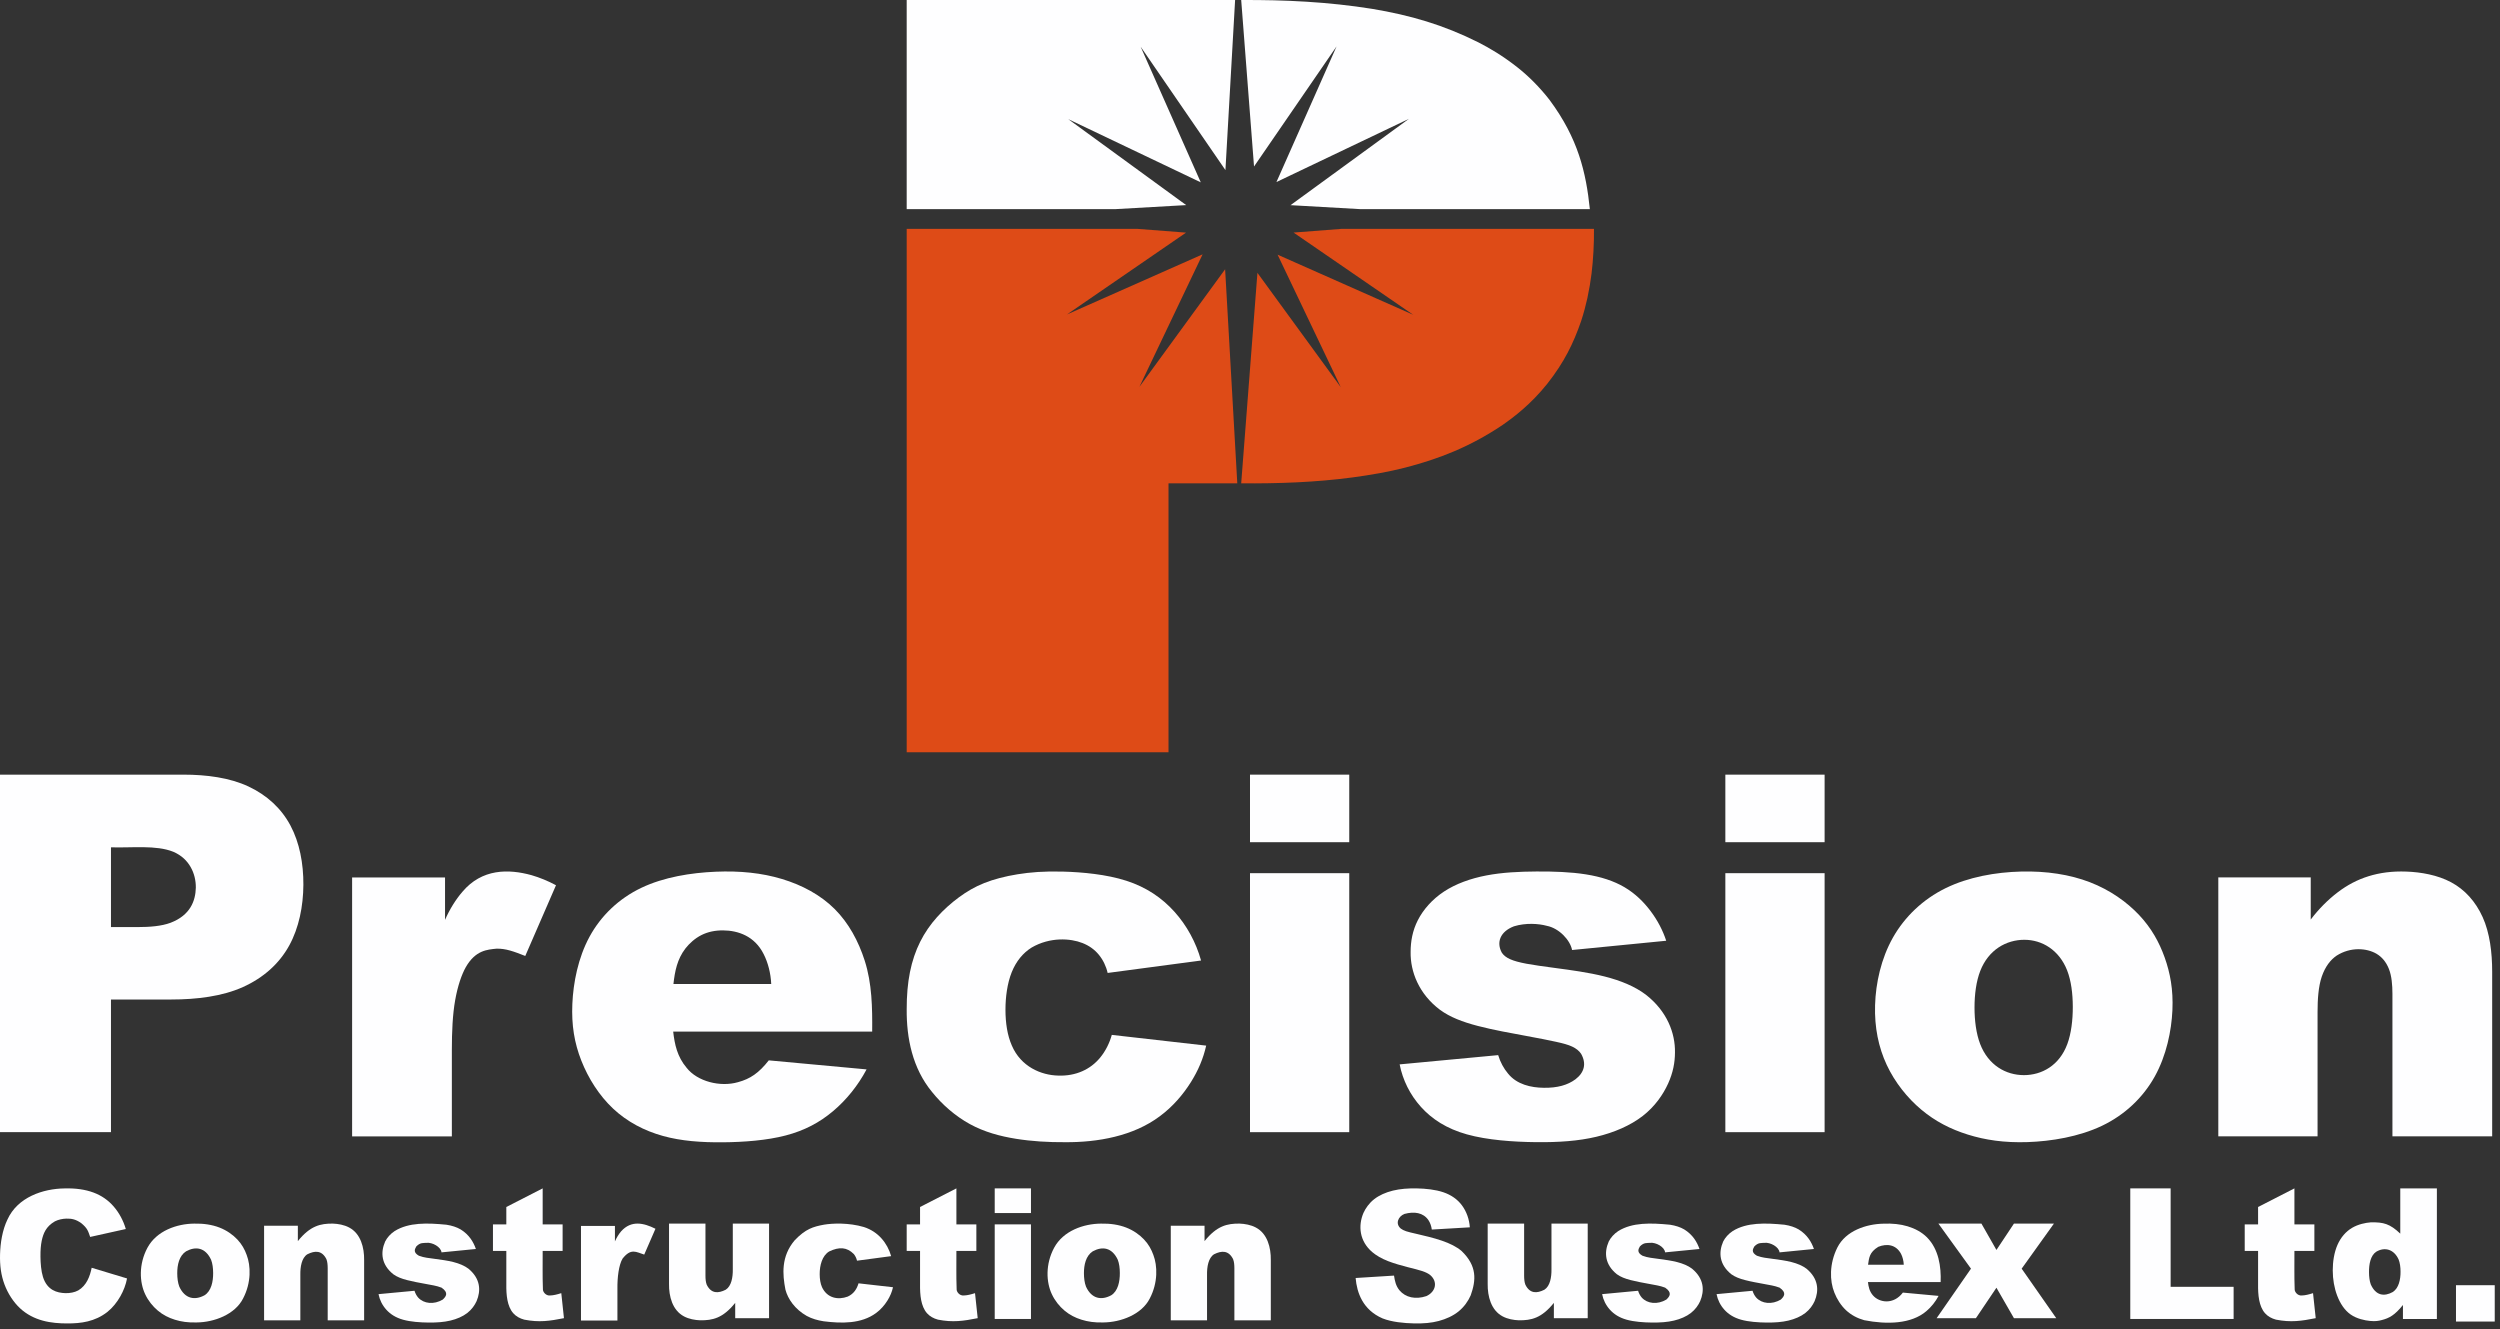 <?xml version="1.0" encoding="UTF-8"?>
<svg width="284px" height="151px" viewBox="0 0 284 151" version="1.1" xmlns="http://www.w3.org/2000/svg" xmlns:xlink="http://www.w3.org/1999/xlink">
    <rect x="0" y="0" width="284" height="151" fill="#333333" stroke="none"/>
    <!-- Generator: Sketch 47.1 (45422) - http://www.bohemiancoding.com/sketch -->
    <title>logo</title>
    <desc>Created with Sketch.</desc>
    <defs></defs>
    <g id="Symbols" stroke="none" stroke-width="1" fill="none" fill-rule="evenodd">
        <g id="logo">
            <g>
                <path d="M152.393,26 L146.949,26.42 L160.54,35.76 L145.132,28.93 L152.314,43.986 L142.844,30.996 L141,54.909 C145.203,54.937 149.418,54.798 153.634,54.237 C155.715,53.958 157.714,53.609 159.575,53.134 C163.423,52.147 166.988,50.767 170.686,48.28 C171.955,47.4 173.894,45.938 175.761,43.606 C177.707,41.14 178.743,38.998 179.612,36.487 C179.919,35.561 180.161,34.613 180.328,33.86 C180.768,31.757 180.914,30.339 181.016,28.573 C181.06,27.717 181.086,26.858 181.075,26 L152.393,26" id="Fill-3" fill="#DE4B17"></path>
                <polygon id="Fill-4" fill="#DE4B17" points="103 26 103 85.454 132.743 85.454 132.743 54.909 140.556 54.909 139.174 30.588 129.434 43.948 136.616 28.892 121.208 35.722 134.734 26.426 129.212 26"></polygon>
                <path d="M141,0.002 L142.458,18.914 L151.834,5.271 L145.004,20.679 L160.06,13.496 L146.603,23.307 L154.577,23.76 L180.607,23.76 C180.175,19.582 179.283,15.74 176.041,11.366 C175.463,10.618 174.831,9.91 174.217,9.293 C173.603,8.675 173.008,8.148 172.385,7.655 C170.688,6.32 169.224,5.47 167.959,4.82 C163.944,2.81 160.199,1.729 155.877,1.007 C150.93,0.214 145.963,-0.025 141,0.002" id="Fill-5" fill="#FEFEFF"></path>
                <polyline id="Fill-6" fill="#FEFEFF" points="140.308 0 103 0 103 23.758 126.691 23.758 134.749 23.3 121.351 13.533 136.407 20.715 129.577 5.307 139.209 19.324 140.308 0"></polyline>
                <path d="M0,88 L20.861,88 C23.447,88 26.088,88.342 28.219,89.341 C30.35,90.34 31.967,91.848 32.999,93.787 C34.031,95.727 34.479,98.098 34.464,100.516 C34.448,102.933 33.968,105.397 32.846,107.429 C31.723,109.461 29.956,111.062 27.609,112.124 C25.261,113.187 22.338,113.543 19.476,113.543 L12.606,113.543 L12.606,128.614 L0,128.614 L0,88 Z M12.606,105.315 L15.681,105.315 C16.992,105.315 18.332,105.215 19.363,104.832 C21.636,103.969 22.211,102.316 22.246,100.838 C22.255,100.027 22.068,99.224 21.664,98.51 C21.261,97.796 20.64,97.171 19.682,96.76 C17.726,95.973 14.982,96.332 12.606,96.256 L12.606,105.315 L12.606,105.315 Z" id="Fill-7" fill="#FEFEFF"></path>
                <path d="M40,99.677 L50.556,99.677 L50.556,104.497 C51.075,103.301 51.779,102.178 52.512,101.327 C54.75,98.656 57.785,98.702 60.381,99.419 C61.3,99.686 62.258,100.075 63.161,100.563 L59.67,108.597 C58.382,108.088 57.438,107.738 56.397,107.769 C55.37,107.878 54.025,107.934 52.919,109.861 C52.435,110.726 51.998,111.988 51.707,113.619 C51.415,115.249 51.331,117.248 51.331,119.236 L51.331,129.098 L40,129.098 L40,99.677" id="Fill-8" fill="#FEFEFF"></path>
                <path d="M99.08,117.188 L76.474,117.188 C76.638,118.623 76.927,120.034 77.993,121.293 C79.213,122.859 81.821,123.518 83.832,122.936 C85.222,122.564 86.205,121.896 87.334,120.457 L98.443,121.483 C97.476,123.305 96.156,124.946 94.636,126.227 C93.116,127.508 91.396,128.431 89.25,128.99 C87.104,129.549 84.531,129.745 82.109,129.765 C79.686,129.785 77.413,129.629 75.302,129.042 C73.191,128.454 71.243,127.436 69.651,125.942 C68.059,124.449 66.823,122.481 66.037,120.483 C65.25,118.485 64.913,116.459 65.019,114.039 C65.125,111.619 65.673,108.806 66.966,106.421 C68.259,104.035 70.297,102.076 72.862,100.854 C75.427,99.631 78.519,99.144 81.299,99.027 C84.078,98.911 86.545,99.164 88.827,99.852 C91.108,100.539 93.206,101.66 94.81,103.256 C96.414,104.853 97.524,106.924 98.227,109.118 C99.064,111.719 99.103,114.481 99.08,117.188 Z M87.611,111.786 C87.558,110.564 87.242,109.34 86.752,108.387 C85.726,106.332 83.845,105.707 82.15,105.692 C81.257,105.684 80.418,105.853 79.684,106.223 C78.95,106.593 78.32,107.165 77.872,107.736 C76.929,108.959 76.666,110.322 76.502,111.786 L87.611,111.786 L87.611,111.786 Z" id="Fill-9" fill="#FEFEFF"></path>
                <path d="M137.022,118.782 C136.701,120.223 136.125,121.605 135.254,122.98 C134.384,124.355 133.219,125.725 131.753,126.807 C128.741,129.066 124.695,129.782 120.99,129.753 C119.094,129.765 117.233,129.659 115.415,129.367 C113.597,129.075 111.822,128.597 110.179,127.697 C108.536,126.798 107.024,125.478 105.891,124.062 C103.647,121.355 102.973,117.905 103.001,114.658 C102.998,113.105 103.116,111.708 103.37,110.436 C103.625,109.164 104.016,108.018 104.533,106.984 C105.05,105.951 105.693,105.029 106.445,104.187 C107.197,103.344 108.057,102.58 108.941,101.93 C109.824,101.28 110.731,100.743 111.818,100.31 C112.906,99.878 114.174,99.55 115.593,99.319 C117.013,99.089 118.584,98.956 120.752,99.014 C122.919,99.072 125.684,99.321 127.955,100.054 C130.226,100.786 132.003,102.002 133.415,103.572 C134.827,105.141 135.873,107.064 136.44,109.114 L125.829,110.527 C125.656,109.76 125.302,109.032 124.818,108.448 C124.335,107.864 123.721,107.425 122.975,107.131 C121.598,106.583 119.282,106.429 117.196,107.64 C116.224,108.242 115.432,109.193 114.931,110.446 C114.43,111.699 114.219,113.254 114.221,114.733 C114.223,116.212 114.438,117.617 114.938,118.758 C115.966,121.178 118.27,122.144 120.214,122.187 C121.219,122.223 122.13,122.047 122.932,121.696 C123.735,121.346 124.43,120.821 125.006,120.111 C125.582,119.401 126.039,118.507 126.3,117.563 L137.022,118.782" id="Fill-10" fill="#FEFEFF"></path>
                <path d="M142,88 L153.275,88 L153.275,95.674 L142,95.674 L142,88 Z M142,99.193 L153.275,99.193 L153.275,128.614 L142,128.614 L142,99.193 L142,99.193 Z" id="Fill-11" fill="#FEFEFF"></path>
                <path d="M170.193,119.862 C170.427,120.65 170.829,121.393 171.322,121.97 C172.309,123.188 173.904,123.56 175.385,123.573 C176.137,123.584 176.819,123.509 177.416,123.347 C178.013,123.186 178.524,122.938 178.975,122.606 C179.983,121.834 180.244,120.828 179.615,119.713 C179.396,119.384 179.058,119.109 178.603,118.895 C178.149,118.68 177.578,118.528 176.761,118.348 C175.945,118.167 174.883,117.959 173.304,117.668 C171.726,117.377 169.63,117.003 167.88,116.546 C166.129,116.089 164.724,115.55 163.579,114.712 C161.18,112.906 160.207,110.373 160.247,108.143 C160.247,106.96 160.455,105.732 161.066,104.534 C161.678,103.336 162.693,102.167 164.036,101.282 C165.38,100.396 167.053,99.795 168.859,99.449 C170.664,99.103 172.603,99.013 174.545,99.001 C176.488,98.989 178.434,99.056 180.142,99.326 C181.85,99.596 183.32,100.068 184.542,100.787 C185.764,101.506 186.738,102.471 187.52,103.515 C188.302,104.559 188.891,105.681 189.281,106.869 L178.587,107.921 C178.383,106.818 177.127,105.445 175.714,105.173 C174.767,104.917 173.327,104.821 171.993,105.226 C170.407,105.825 169.962,107.07 170.615,108.238 C170.811,108.525 171.102,108.763 171.547,108.963 C171.991,109.163 172.59,109.325 173.401,109.478 C174.213,109.63 175.238,109.773 176.798,109.981 C178.359,110.19 180.454,110.464 182.295,110.932 C184.136,111.4 185.722,112.062 186.946,112.98 C189.4,114.88 190.314,117.383 190.277,119.567 C190.272,120.691 190.065,121.84 189.498,123.091 C188.931,124.342 188.003,125.694 186.613,126.773 C185.223,127.852 183.372,128.658 181.338,129.139 C179.305,129.62 177.089,129.776 174.501,129.749 C171.913,129.723 168.952,129.513 166.64,128.865 C164.329,128.217 162.667,127.13 161.421,125.747 C160.176,124.364 159.347,122.685 159,120.914 L170.193,119.862" id="Fill-12" fill="#FEFEFF"></path>
                <path d="M196,88 L207.275,88 L207.275,95.674 L196,95.674 L196,88 Z M196,99.193 L207.275,99.193 L207.275,128.614 L196,128.614 L196,99.193 L196,99.193 Z" id="Fill-13" fill="#FEFEFF"></path>
                <path d="M215.033,106.516 C216.376,104.136 218.452,102.153 221.036,100.889 C223.621,99.625 226.714,99.079 229.591,99.008 C232.469,98.936 235.13,99.34 237.413,100.22 C239.696,101.101 241.602,102.459 242.999,103.941 C244.396,105.423 245.285,107.028 245.909,108.777 C246.533,110.526 246.892,112.418 246.786,114.76 C246.68,117.101 246.109,119.892 244.788,122.277 C243.467,124.663 241.396,126.644 238.783,127.891 C236.169,129.138 233.014,129.651 230.348,129.742 C227.682,129.833 225.506,129.502 223.546,128.889 C221.586,128.277 219.841,127.382 218.262,126.058 C216.684,124.734 215.271,122.979 214.333,120.973 C213.396,118.967 212.934,116.708 213.008,114.191 C213.082,111.673 213.691,108.896 215.033,106.516 Z M224.95,118.61 C225.409,119.8 226.139,120.687 227.009,121.27 C227.879,121.853 228.89,122.133 229.904,122.135 C230.917,122.138 231.934,121.864 232.803,121.285 C233.672,120.707 234.394,119.823 234.845,118.611 C235.295,117.399 235.474,115.858 235.47,114.36 C235.466,112.862 235.281,111.406 234.828,110.241 C234.374,109.075 233.653,108.201 232.801,107.622 C231.95,107.043 230.968,106.76 229.961,106.76 C228.955,106.759 227.924,107.041 227.041,107.627 C226.158,108.214 225.423,109.105 224.96,110.29 C224.497,111.475 224.307,112.954 224.305,114.44 C224.304,115.927 224.492,117.42 224.95,118.61 L224.95,118.61 Z" id="Fill-14" fill="#FEFEFF"></path>
                <path d="M252,99.669 L262.499,99.669 L262.499,104.461 C263.401,103.267 264.471,102.195 265.569,101.362 C266.667,100.53 267.793,99.937 269.061,99.541 C270.329,99.146 271.738,98.949 273.381,99.012 C275.024,99.074 276.899,99.396 278.448,100.226 C279.996,101.056 281.218,102.395 282.029,104.183 C282.84,105.971 283.111,108.204 283.111,110.39 L283.111,129.09 L271.78,129.09 L271.78,112.911 C271.78,111.904 271.698,110.872 271.381,110.074 C271.065,109.275 270.585,108.711 269.972,108.348 C268.857,107.698 267.039,107.546 265.445,108.557 C264.727,109.045 264.142,109.816 263.755,110.937 C263.369,112.057 263.275,113.525 263.275,114.961 L263.275,129.09 L252,129.09 L252,99.669" id="Fill-15" fill="#FEFEFF"></path>
                <path d="M14.432,145.232 C14.297,145.935 14.042,146.615 13.667,147.272 C13.291,147.929 12.795,148.563 12.18,149.051 C10.776,150.14 9.216,150.349 7.63,150.342 C6.751,150.341 5.789,150.278 4.861,150.024 C3.932,149.771 3.037,149.327 2.277,148.619 C1.517,147.911 0.891,146.938 0.504,145.897 C0.117,144.855 -0.032,143.743 0.006,142.464 C0.044,141.184 0.27,139.737 0.842,138.549 C1.993,135.993 4.897,135.033 7.338,135.005 C8.596,134.969 9.696,135.129 10.622,135.474 C11.548,135.819 12.3,136.349 12.917,137.061 C13.534,137.773 14.016,138.667 14.291,139.616 L10.243,140.516 C10.01,139.869 9.965,139.548 9.209,138.932 C8.594,138.515 8.153,138.42 7.515,138.435 C7.129,138.451 6.649,138.534 6.238,138.744 C5.211,139.333 4.917,140.127 4.739,140.949 C4.638,141.446 4.589,142.026 4.597,142.762 C4.605,143.498 4.671,144.389 4.882,145.065 C5.361,146.571 6.47,146.871 7.433,146.902 C7.965,146.911 8.481,146.814 8.894,146.587 C9.827,146.041 10.22,144.988 10.415,144.018 L14.432,145.232" id="Fill-16" fill="#FEFEFF"></path>
                <path d="M16.748,141.746 C17.785,139.82 20.084,139.018 22.066,139.003 C23.117,138.977 24.089,139.125 24.923,139.446 C25.757,139.768 26.453,140.264 26.963,140.806 C27.474,141.347 27.798,141.933 28.026,142.572 C28.483,143.771 28.565,145.692 27.617,147.503 C26.703,149.323 24.325,150.215 22.342,150.23 C21.369,150.263 20.574,150.142 19.858,149.918 C19.142,149.695 18.504,149.368 17.928,148.884 C17.351,148.4 16.835,147.76 16.493,147.027 C15.846,145.668 15.745,143.619 16.748,141.746 Z M20.371,146.164 C21.006,147.552 22.127,147.746 23.239,147.141 C24,146.661 24.221,145.587 24.213,144.611 C24.212,144.064 24.144,143.532 23.979,143.107 C23.328,141.718 22.239,141.547 21.134,142.152 C20.354,142.657 20.132,143.686 20.135,144.641 C20.135,145.183 20.203,145.729 20.371,146.164 L20.371,146.164 Z" id="Fill-17" fill="#FEFEFF"></path>
                <path d="M30,139.241 L33.836,139.241 L33.836,140.991 C35.237,139.244 36.42,138.986 37.811,139.001 C38.411,139.023 39.096,139.141 39.661,139.444 C40.983,140.14 41.388,141.734 41.365,143.157 L41.365,149.987 L37.226,149.987 L37.226,144.078 C37.226,143.71 37.196,143.333 37.08,143.041 C36.573,142.03 35.786,142.049 34.912,142.487 C34.269,142.9 34.103,143.908 34.119,144.826 L34.119,149.987 L30,149.987 L30,139.241" id="Fill-18" fill="#FEFEFF"></path>
                <path d="M47.088,146.631 C47.174,146.919 47.32,147.19 47.501,147.401 C48.144,148.112 49.294,148.228 50.296,147.633 C50.684,147.272 50.991,146.848 50.16,146.277 C49.513,146.033 49.099,146.003 48.225,145.829 C47.648,145.723 46.883,145.586 46.243,145.419 C45.604,145.253 45.091,145.056 44.673,144.75 C43.335,143.672 43.192,142.315 43.755,141.032 C43.978,140.594 44.349,140.167 44.839,139.844 C46.441,138.852 48.537,138.917 50.722,139.13 C51.346,139.228 51.883,139.401 52.33,139.663 C53.299,140.262 53.789,141.098 54.06,141.885 L50.154,142.269 C50.098,141.656 49.116,141.111 48.452,141.186 C48.09,141.222 47.747,141.123 47.289,141.599 C47.118,141.907 46.915,142.267 47.583,142.65 C48.237,142.891 48.639,142.894 49.501,143.022 C50.071,143.098 50.837,143.198 51.509,143.369 C52.181,143.54 52.761,143.782 53.208,144.117 C54.602,145.267 54.641,146.622 54.14,147.81 C53.933,148.267 53.594,148.761 53.086,149.155 C52.578,149.549 51.902,149.844 51.159,150.019 C50.417,150.195 49.607,150.252 48.662,150.242 C47.717,150.233 46.635,150.156 45.79,149.919 C44.946,149.683 44.339,149.285 43.884,148.78 C43.429,148.275 43.126,147.662 43,147.015 L47.088,146.631" id="Fill-19" fill="#FEFEFF"></path>
                <path d="M61.647,135 L61.647,139.089 L63.913,139.089 L63.913,142.104 L61.647,142.104 C61.656,143.552 61.615,144.872 61.675,146.448 C61.647,146.72 61.989,147.226 62.503,147.164 C62.852,147.161 63.308,147.048 63.762,146.901 L64.065,149.744 C62.448,150.066 61.245,150.243 59.554,149.912 C59.051,149.777 58.619,149.537 58.303,149.179 C57.611,148.391 57.501,147.092 57.518,145.884 L57.518,142.104 L56,142.104 L56,139.089 L57.518,139.089 L57.518,137.115 L61.647,135" id="Fill-20" fill="#FEFEFF"></path>
                <path d="M66,139.264 L69.856,139.264 L69.856,141.024 C70.045,140.588 70.302,140.177 70.57,139.866 C71.715,138.603 73.107,138.913 74.46,139.587 L73.185,142.522 C72.252,142.226 71.687,141.76 70.719,142.984 C70.295,143.707 70.121,145.11 70.139,146.408 L70.139,150.01 L66,150.01 L66,139.264" id="Fill-21" fill="#FEFEFF"></path>
                <path d="M87.365,149.746 L83.519,149.746 L83.519,148.006 C82.117,149.756 80.942,150 79.547,149.986 C78.948,149.963 78.266,149.845 77.702,149.542 C76.385,148.847 75.978,147.259 76.001,145.84 L76.001,139 L80.14,139 L80.14,144.909 C80.14,145.278 80.17,145.655 80.286,145.948 C80.789,146.965 81.582,146.95 82.448,146.509 C83.092,146.096 83.263,145.09 83.246,144.171 L83.246,139 L87.365,139 L87.365,149.746" id="Fill-22" fill="#FEFEFF"></path>
                <path d="M101.445,146.23 C101.328,146.756 101.117,147.261 100.8,147.763 C100.482,148.266 100.056,148.766 99.52,149.161 C97.828,150.406 95.583,150.351 93.553,150.096 C92.889,149.99 92.241,149.815 91.64,149.486 C90.293,148.722 89.501,147.559 89.225,146.502 C88.886,144.755 88.725,142.723 90.276,140.899 C91.517,139.598 92.386,139.345 93.618,139.121 C94.561,138.961 96.413,138.882 98.133,139.389 C98.963,139.657 99.612,140.101 100.128,140.674 C100.644,141.247 101.026,141.95 101.233,142.698 L97.357,143.214 C97.294,142.935 97.164,142.668 96.988,142.455 C96.202,141.671 95.345,141.619 94.203,142.16 C93.387,142.644 93.109,143.765 93.117,144.751 C93.117,145.291 93.196,145.804 93.379,146.221 C93.96,147.468 95.201,147.703 96.299,147.294 C97.018,146.972 97.355,146.372 97.529,145.785 L101.445,146.23" id="Fill-23" fill="#FEFEFF"></path>
                <path d="M108.647,135 L108.647,139.089 L110.914,139.089 L110.914,142.104 L108.647,142.104 C108.656,143.552 108.615,144.872 108.675,146.448 C108.647,146.72 108.99,147.226 109.503,147.164 C109.853,147.161 110.309,147.048 110.762,146.901 L111.066,149.744 C109.448,150.066 108.245,150.243 106.555,149.912 C106.051,149.777 105.62,149.537 105.303,149.179 C104.611,148.391 104.501,147.092 104.518,145.884 L104.518,142.104 L103,142.104 L103,139.089 L104.518,139.089 L104.518,137.115 L108.647,135" id="Fill-24" fill="#FEFEFF"></path>
                <path d="M113,135 L117.118,135 L117.118,137.803 L113,137.803 L113,135 Z M113,139.089 L117.118,139.089 L117.118,149.835 L113,149.835 L113,139.089 L113,139.089 Z" id="Fill-25" fill="#FEFEFF"></path>
                <path d="M119.748,141.746 C120.785,139.82 123.084,139.018 125.066,139.003 C126.117,138.977 127.089,139.125 127.923,139.446 C128.757,139.768 129.453,140.264 129.963,140.806 C130.474,141.347 130.798,141.933 131.026,142.572 C131.482,143.771 131.565,145.692 130.617,147.503 C129.703,149.323 127.325,150.215 125.342,150.23 C124.368,150.263 123.574,150.142 122.858,149.918 C122.142,149.695 121.504,149.368 120.928,148.884 C120.351,148.4 119.835,147.76 119.493,147.027 C118.846,145.668 118.745,143.619 119.748,141.746 Z M123.371,146.164 C124.006,147.552 125.127,147.746 126.239,147.141 C127,146.661 127.221,145.587 127.213,144.611 C127.212,144.064 127.144,143.532 126.979,143.107 C126.328,141.718 125.239,141.547 124.134,142.152 C123.354,142.657 123.132,143.686 123.135,144.641 C123.135,145.183 123.203,145.729 123.371,146.164 L123.371,146.164 Z" id="Fill-26" fill="#FEFEFF"></path>
                <path d="M133,139.241 L136.836,139.241 L136.836,140.991 C138.237,139.244 139.42,138.986 140.81,139.001 C141.41,139.023 142.095,139.141 142.661,139.444 C143.983,140.14 144.387,141.734 144.364,143.157 L144.364,149.987 L140.226,149.987 L140.226,144.078 C140.226,143.71 140.196,143.333 140.08,143.041 C139.573,142.03 138.786,142.049 137.912,142.487 C137.269,142.9 137.103,143.908 137.119,144.826 L137.119,149.987 L133,149.987 L133,139.241" id="Fill-27" fill="#FEFEFF"></path>
                <path d="M158.361,144.908 C158.452,145.506 158.559,146.06 158.974,146.572 C159.665,147.401 160.812,147.651 162.041,147.236 C163.099,146.749 163.377,145.61 162.458,144.834 C162.252,144.674 161.965,144.527 161.567,144.393 C160.828,144.135 159.157,143.832 157.673,143.26 C156.944,142.973 156.359,142.634 155.897,142.245 C154.429,140.999 154.266,139.255 154.887,137.792 C155.131,137.254 155.526,136.685 156.098,136.234 C156.67,135.784 157.419,135.452 158.243,135.251 C159.066,135.051 159.964,134.983 160.96,135.003 C161.956,135.023 163.049,135.133 163.952,135.437 C164.855,135.741 165.567,136.24 166.082,136.935 C166.597,137.63 166.914,138.522 166.973,139.424 L162.652,139.677 C162.606,139.289 162.469,138.908 162.271,138.609 C161.683,137.753 160.671,137.598 159.544,137.903 C158.846,138.178 158.468,139.006 159.13,139.565 C159.297,139.687 159.481,139.784 159.74,139.871 C159.999,139.958 160.334,140.035 161.05,140.2 C161.766,140.366 162.863,140.62 163.79,140.938 C164.716,141.255 165.473,141.636 166.031,142.107 C167.808,143.818 167.689,145.419 167.072,147.15 C166.792,147.794 166.33,148.459 165.7,148.972 C165.071,149.484 164.273,149.844 163.444,150.063 C162.614,150.283 161.752,150.363 160.624,150.339 C159.496,150.314 158.102,150.186 157.058,149.77 C154.819,148.802 154.142,146.858 154,145.181 L158.361,144.908" id="Fill-28" fill="#FEFEFF"></path>
                <path d="M180.365,149.746 L176.52,149.746 L176.52,148.006 C175.118,149.756 173.942,150 172.548,149.986 C171.948,149.963 171.266,149.845 170.702,149.542 C169.385,148.847 168.978,147.259 169.001,145.84 L169.001,139 L173.14,139 L173.14,144.909 C173.14,145.278 173.17,145.655 173.286,145.948 C173.789,146.965 174.582,146.95 175.448,146.509 C176.092,146.096 176.263,145.09 176.247,144.171 L176.247,139 L180.365,139 L180.365,149.746" id="Fill-29" fill="#FEFEFF"></path>
                <path d="M186.088,146.631 C186.174,146.919 186.321,147.19 186.501,147.401 C187.144,148.112 188.294,148.228 189.296,147.633 C189.684,147.272 189.991,146.848 189.16,146.277 C188.513,146.033 188.099,146.003 187.225,145.829 C186.648,145.723 185.883,145.586 185.243,145.419 C184.604,145.253 184.091,145.056 183.673,144.75 C182.335,143.672 182.192,142.315 182.755,141.032 C182.978,140.594 183.349,140.167 183.84,139.844 C185.441,138.852 187.537,138.917 189.722,139.13 C190.346,139.228 190.883,139.401 191.33,139.663 C192.299,140.262 192.789,141.098 193.061,141.885 L189.154,142.269 C189.098,141.656 188.116,141.111 187.452,141.186 C187.09,141.222 186.747,141.123 186.289,141.599 C186.118,141.907 185.915,142.267 186.583,142.65 C187.237,142.891 187.639,142.894 188.501,143.022 C189.071,143.098 189.837,143.198 190.509,143.369 C191.181,143.54 191.761,143.782 192.208,144.117 C193.602,145.267 193.641,146.622 193.14,147.81 C192.933,148.267 192.594,148.761 192.086,149.155 C191.578,149.549 190.902,149.844 190.159,150.019 C189.417,150.195 188.607,150.252 187.662,150.242 C186.717,150.233 185.635,150.156 184.791,149.919 C183.946,149.683 183.339,149.285 182.884,148.78 C182.429,148.275 182.126,147.662 182,147.015 L186.088,146.631" id="Fill-30" fill="#FEFEFF"></path>
                <path d="M199.089,146.631 C199.174,146.919 199.321,147.19 199.501,147.401 C200.145,148.112 201.294,148.228 202.296,147.633 C202.685,147.272 202.991,146.848 202.161,146.277 C201.514,146.033 201.099,146.003 200.225,145.829 C199.649,145.723 198.883,145.586 198.244,145.419 C197.604,145.253 197.091,145.056 196.673,144.75 C195.336,143.672 195.193,142.315 195.755,141.032 C195.978,140.594 196.349,140.167 196.84,139.844 C198.441,138.852 200.537,138.917 202.723,139.13 C203.347,139.228 203.884,139.401 204.33,139.663 C205.299,140.262 205.79,141.098 206.061,141.885 L202.155,142.269 C202.098,141.656 201.117,141.111 200.452,141.186 C200.09,141.222 199.747,141.123 199.29,141.599 C199.118,141.907 198.915,142.267 199.583,142.65 C200.237,142.891 200.639,142.894 201.501,143.022 C202.071,143.098 202.837,143.198 203.509,143.369 C204.182,143.54 204.761,143.782 205.208,144.117 C206.602,145.267 206.641,146.622 206.14,147.81 C205.933,148.267 205.594,148.761 205.086,149.155 C204.579,149.549 203.903,149.844 203.16,150.019 C202.417,150.195 201.608,150.252 200.662,150.242 C199.717,150.233 198.635,150.156 197.791,149.919 C196.947,149.683 196.34,149.285 195.885,148.78 C195.43,148.275 195.127,147.662 195,147.015 L199.089,146.631" id="Fill-31" fill="#FEFEFF"></path>
                <path d="M220.457,145.644 L212.2,145.644 C212.26,146.168 212.365,146.684 212.755,147.143 C213.491,148.008 215.116,148.233 216.167,146.838 L220.224,147.213 C219.871,147.878 219.389,148.478 218.834,148.946 C217.12,150.42 214.323,150.478 211.772,149.974 C211.001,149.759 210.289,149.387 209.707,148.842 C209.126,148.296 208.674,147.577 208.387,146.847 C207.843,145.497 207.8,143.57 208.727,141.711 C209.688,139.81 212.003,139.047 213.962,139.01 C214.977,138.968 215.878,139.06 216.712,139.311 C217.545,139.562 218.311,139.972 218.897,140.555 C220.24,141.908 220.524,143.888 220.457,145.644 Z M216.268,143.671 C216.249,143.224 216.133,142.777 215.954,142.429 C215.38,141.375 214.349,141.248 213.372,141.639 C212.33,142.279 212.332,142.922 212.21,143.671 L216.268,143.671 L216.268,143.671 Z" id="Fill-32" fill="#FEFEFF"></path>
                <polyline id="Fill-33" fill="#FEFEFF" points="220.202 139 225.09 139 226.795 141.995 228.784 139 233.327 139 229.661 144.12 233.59 149.746 228.784 149.746 226.795 146.286 224.463 149.746 220 149.746 223.903 144.12 220.202 139"></polyline>
                <polyline id="Fill-34" fill="#FEFEFF" points="242 135 246.584 135 246.584 146.182 253.739 146.182 253.739 149.835 242 149.835 242 135"></polyline>
                <path d="M260.646,135 L260.646,139.089 L262.913,139.089 L262.913,142.104 L260.646,142.104 C260.656,143.552 260.615,144.872 260.675,146.448 C260.647,146.72 260.989,147.226 261.502,147.164 C261.852,147.161 262.308,147.048 262.761,146.901 L263.065,149.744 C261.448,150.066 260.245,150.243 258.554,149.912 C258.051,149.777 257.619,149.537 257.303,149.179 C256.611,148.391 256.501,147.092 256.518,145.884 L256.518,142.104 L255,142.104 L255,139.089 L256.518,139.089 L256.518,137.115 L260.646,135" id="Fill-35" fill="#FEFEFF"></path>
                <path d="M276.83,135 L276.83,149.835 L272.974,149.835 L272.974,148.247 C272.051,149.402 271.416,149.747 270.546,149.964 C270.21,150.052 269.858,150.119 269.238,150.059 C268.618,149.999 267.73,149.812 267.036,149.329 C266.342,148.846 265.84,148.068 265.505,147.189 C265.171,146.311 265.002,145.331 265,144.322 C264.999,143.312 265.164,142.272 265.536,141.42 C265.909,140.568 266.489,139.903 267.188,139.488 C267.888,139.073 268.707,138.906 269.32,138.858 C270.761,138.831 271.48,139.012 272.671,140.141 L272.671,135 L276.83,135 Z M272.482,143.077 C271.957,141.917 270.905,141.619 269.935,142.2 C269.29,142.631 269.111,143.613 269.119,144.512 C269.121,145.02 269.177,145.515 269.32,145.907 C269.892,147.193 270.848,147.311 271.811,146.778 C272.5,146.346 272.711,145.35 272.701,144.45 C272.699,143.947 272.636,143.464 272.482,143.077 L272.482,143.077 Z" id="Fill-36" fill="#FEFEFF"></path>
                <polygon id="Fill-37" fill="#FEFEFF" points="279 150.128 283.402 150.128 283.402 146 279 146"></polygon>
            </g>
        </g>
    </g>
</svg>